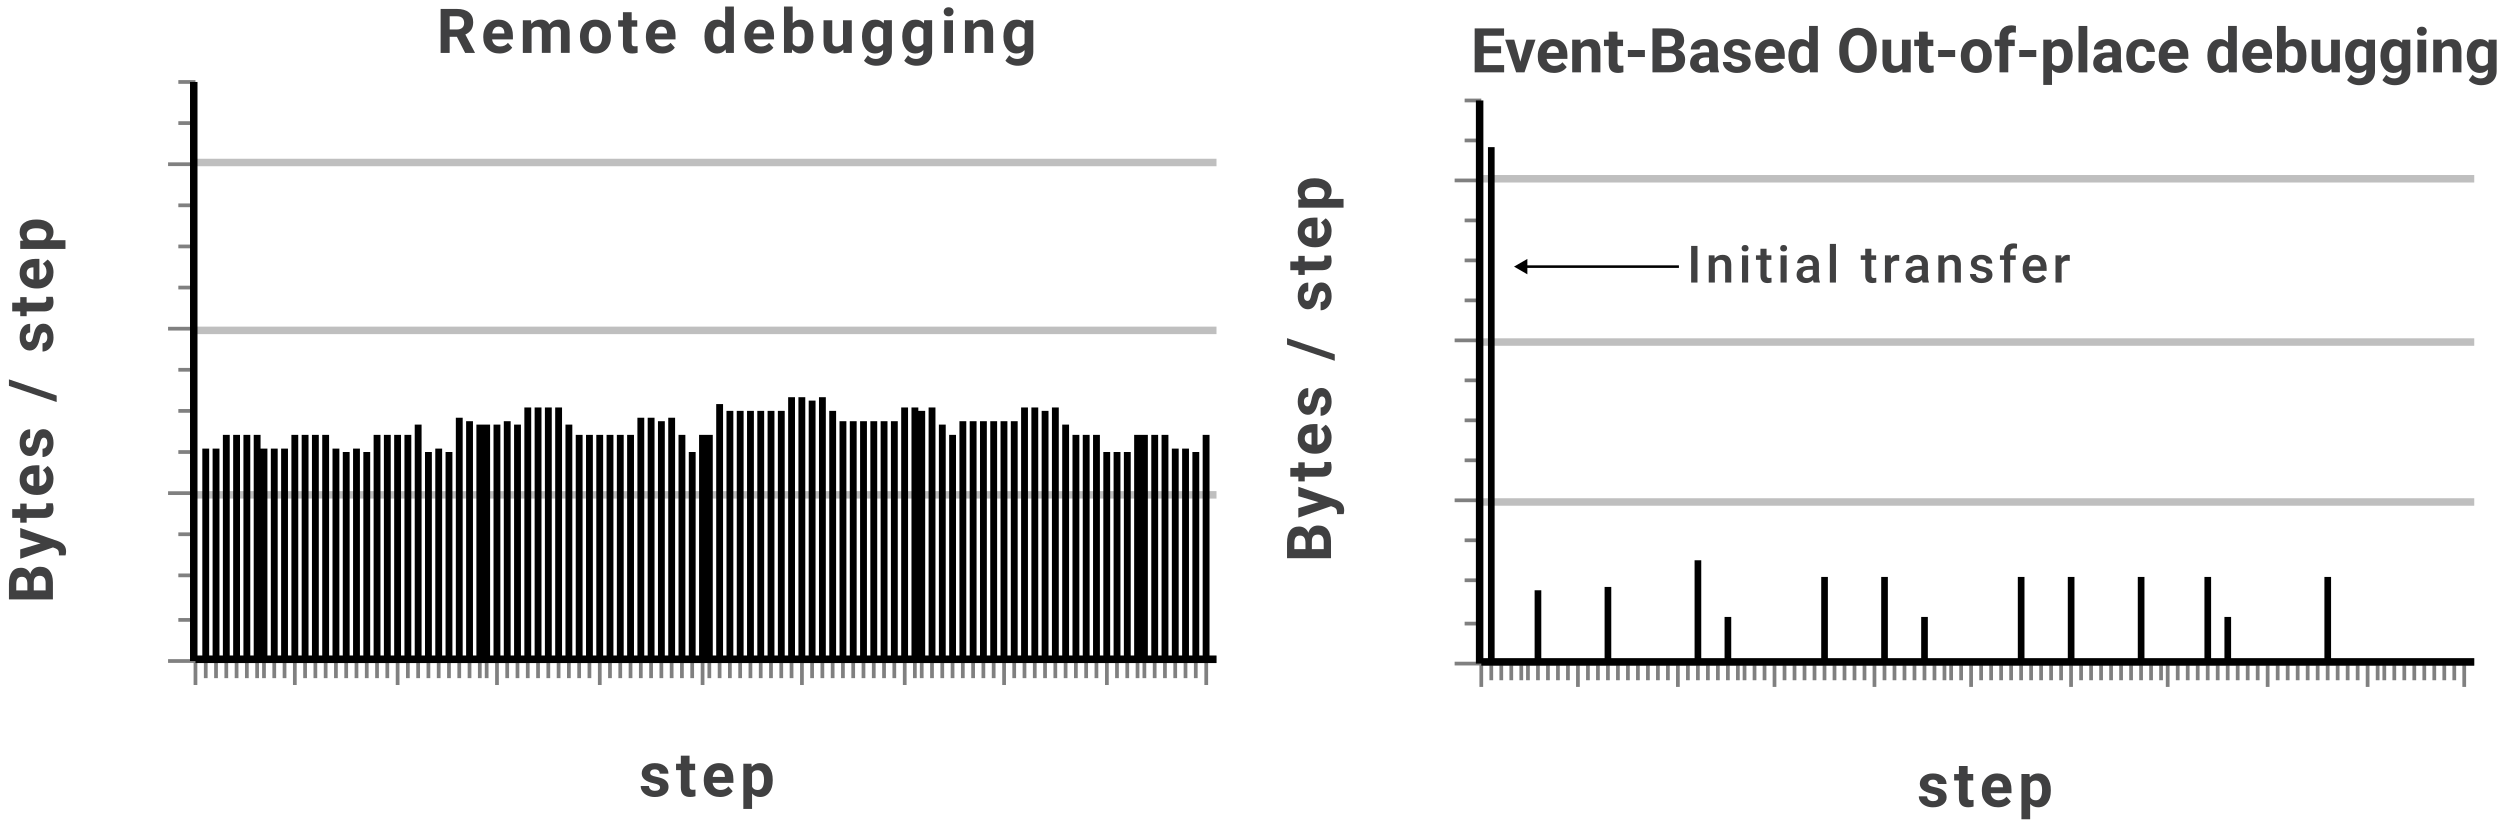<?xml version="1.0" encoding="UTF-8"?><svg id="Layer_2" xmlns="http://www.w3.org/2000/svg" xmlns:xlink="http://www.w3.org/1999/xlink" viewBox="0 0 242.549 79.893"><defs><style>.cls-1{fill:#404041;}.cls-2{clip-path:url(#clippath-2);}.cls-3{stroke:gray;stroke-width:.363px;}.cls-3,.cls-4,.cls-5,.cls-6,.cls-7{fill:none;}.cls-3,.cls-5,.cls-6{stroke-miterlimit:18.245;}.cls-8{clip-path:url(#clippath-1);}.cls-4{stroke-miterlimit:10;stroke-width:.25px;}.cls-4,.cls-6{stroke:#000;}.cls-5{stroke:#bfbfbf;}.cls-5,.cls-6{stroke-width:.727px;}.cls-9{clip-path:url(#clippath-3);}</style><clipPath id="clippath-1"><rect class="cls-7" x="143.714" y="9.747" width="96.336" height="54.634"/></clipPath><clipPath id="clippath-2"><rect class="cls-7" x="143.714" y="9.747" width="96.336" height="54.634"/></clipPath><clipPath id="clippath-3"><rect class="cls-7" x="18.964" y="7.953" width="99.06" height="56.178"/></clipPath></defs><g id="Layer_22"><g><g id="g52835"><path id="path50852" class="cls-5" d="M143.714,64.219h96.336m-96.336-15.517h96.336m-96.336-15.517h96.336m-96.336-15.841h96.336"/><path id="path50858" class="cls-3" d="M144.684,65.997v-1.616m.97,1.616v-1.616m.97,1.616v-1.616m.97,1.616v-1.616m.647,1.616v-1.616m.97,1.616v-1.616m.97,1.616v-1.616m.97,1.616v-1.616m.97,1.616v-1.616m1.94,1.616v-1.616m.97,1.616v-1.616m.97,1.616v-1.616m.97,1.616v-1.616m.97,1.616v-1.616m.97,1.616v-1.616m.97,1.616v-1.616m.97,1.616v-1.616m.97,1.616v-1.616m1.94,1.616v-1.616m.97,1.616v-1.616m.97,1.616v-1.616m.97,1.616v-1.616m.97,1.616v-1.616m.97,1.616v-1.616m.647,1.616v-1.616m.97,1.616v-1.616m.97,1.616v-1.616m1.94,1.616v-1.616m.97,1.616v-1.616m.97,1.616v-1.616m.97,1.616v-1.616m.97,1.616v-1.616m.97,1.616v-1.616m.97,1.616v-1.616m.97,1.616v-1.616m.97,1.616v-1.616m1.94,1.616v-1.616m.97,1.616v-1.616m.97,1.616v-1.616m.97,1.616v-1.616m.97,1.616v-1.616m.97,1.616v-1.616m.97,1.616v-1.616m.647,1.616v-1.616m.97,1.616v-1.616m1.94,1.616v-1.616m.97,1.616v-1.616m.97,1.616v-1.616m.97,1.616v-1.616m.97,1.616v-1.616m.97,1.616v-1.616m.97,1.616v-1.616m.97,1.616v-1.616m.97,1.616v-1.616m1.94,1.616v-1.616m.97,1.616v-1.616m.97,1.616v-1.616m.97,1.616v-1.616m.97,1.616v-1.616m.97,1.616v-1.616m.97,1.616v-1.616m.97,1.616v-1.616m.97,1.616v-1.616m1.616,1.616v-1.616m.97,1.616v-1.616m.97,1.616v-1.616m.97,1.616v-1.616m.97,1.616v-1.616m.97,1.616v-1.616m.97,1.616v-1.616m.97,1.616v-1.616m.97,1.616v-1.616m1.94,1.616v-1.616m.97,1.616v-1.616m.97,1.616v-1.616m.97,1.616v-1.616m.97,1.616v-1.616m.97,1.616v-1.616m.97,1.616v-1.616m.97,1.616v-1.616m.97,1.616v-1.616m1.94,1.616v-1.616m.647,1.616v-1.616m.97,1.616v-1.616m.97,1.616v-1.616m.97,1.616v-1.616m.97,1.616v-1.616m.97,1.616v-1.616m.97,1.616v-1.616m.97,1.616v-1.616"/><path id="path50862" class="cls-3" d="M143.714,66.644v-2.263m9.375,2.263v-2.263m9.698,2.263v-2.263m9.375,2.263v-2.263m9.698,2.263v-2.263m9.375,2.263v-2.263m9.698,2.263v-2.263m9.375,2.263v-2.263m9.698,2.263v-2.263m9.698,2.263v-2.263m9.375,2.263v-2.263"/><path id="path50868" class="cls-3" d="M142.098,60.501h1.616m-1.616-4.203h1.616m-1.616-3.879h1.616m-1.616-7.759h1.616m-1.616-3.879h1.616m-1.616-3.879h1.616m-1.616-7.759h1.616m-1.616-3.879h1.616m-1.616-3.879h1.616m-1.616-7.759h1.616m-1.616-3.879h1.616"/><path id="path50872" class="cls-3" d="M141.128,64.381h2.586m-2.586-15.841h2.586m-2.586-15.517h2.586m-2.586-15.517h2.586"/><path id="path50874" class="cls-6" d="M143.714,64.219h96.336"/><path id="path50876" class="cls-6" d="M143.553,64.381V9.747"/><g class="cls-8"><g class="cls-2"><path id="path51126" d="M144.361,64.381h.647V14.273h-.647v50.108Zm.812,0h0Zm.955,0h0Zm.955,0h0Zm.955,0h0Zm.85,0h.647v-7.112h-.647v7.112Zm1.06,0h0Zm.955,0h0Zm.955,0h0Zm.955,0h0Zm.955,0h0Zm.955,0h0Zm.954-.323h.647v-7.112h-.647v7.112Zm.956,.323h0Zm.955,0h0Zm.955,0h0Zm.955,0h0Zm.955,0h0Zm.955,0h0Zm.955,0h0Zm.955,0h0Zm1.089,0h.647v-10.022h-.647v10.022Zm.821,0h0Zm.955,0h0Zm1.133-.323h.647v-4.203h-.647v4.203Zm.776,.323h0Zm.955,0h0Zm.955,0h0Zm.955,0h0Zm.955,0h0Zm.955,0h0Zm.955,0h0Zm.955,0h0Zm.955,0h0Zm.96,0h.647v-8.405h-.647v8.405Zm.95,0h0Zm.955,0h0Zm.955,0h0Zm.955,0h0Zm.955,0h0Zm1.049,0h.647v-8.405h-.647v8.405Zm.86,0h0Zm.955,0h0Zm.955,0h0Zm1.109-.323h.647v-4.203h-.647v4.203Zm.801,.323h0Zm.955,0h0Zm.955,0h0Zm.955,0h0Zm.955,0h0Zm.955,0h0Zm.955,0h0Zm.955,0h0Zm.955,0h0Zm.935-.323h.647v-8.082h-.647v8.082Zm.974,.323h0Zm.955,0h0Zm.955,0h0Zm.955,0h0Zm1.01-.323h.647v-8.082h-.647v8.082Zm.9,.323h0Zm.955,0h0Zm.955,0h0Zm.955,0h0Zm.955,0h0Zm.955,0h0Zm1.115,0h.647v-8.405h-.647v8.405Zm.795,0h0Zm.955,0h0Zm.955,0h0Zm.955,0h0Zm.955,0h0Zm.955,0h0Zm.896-.323h.647v-8.082h-.647v8.082Zm1.014,.323h0Zm.926,0h.647v-4.526h-.647v4.526Zm.984,0h0Zm.955,0h0Zm.955,0h0Zm.955,0h0Zm.955,0h0Zm.955,0h0Zm.955,0h0Zm.955,0h0Zm.955,0h0Zm1.075,0h.647v-8.405h-.647v8.405Zm.834,0h0Zm.955,0h0Zm.955,0h0Zm.955,0h0Zm.955,0h0Zm.955,0h0Zm.955,0h0Zm.955,0h0Zm.955,0h0Zm.955,0h0Zm.955,0h0Zm.955,0h0Zm.955,0h0Zm.955,0h0Z"/></g></g></g><g><path class="cls-1" d="M188.038,77.391c0-.103-.052-.185-.153-.245-.103-.059-.268-.112-.494-.159-.754-.158-1.131-.478-1.131-.961,0-.281,.116-.516,.35-.704s.539-.283,.916-.283c.402,0,.724,.095,.965,.284s.362,.435,.362,.738h-.847c0-.121-.039-.222-.117-.3-.078-.08-.2-.119-.366-.119-.143,0-.253,.032-.331,.097s-.117,.146-.117,.246c0,.094,.044,.17,.133,.228s.239,.107,.45,.148c.211,.043,.389,.09,.533,.143,.447,.164,.671,.448,.671,.853,0,.289-.124,.522-.372,.702-.248,.178-.568,.268-.961,.268-.266,0-.502-.048-.708-.143-.206-.094-.367-.224-.484-.389s-.176-.344-.176-.535h.803c.008,.15,.064,.266,.167,.346s.242,.12,.416,.12c.162,0,.284-.03,.368-.093,.082-.06,.124-.142,.124-.241Z"/><path class="cls-1" d="M190.9,74.317v.779h.542v.621h-.542v1.582c0,.117,.022,.201,.067,.252s.131,.076,.258,.076c.094,0,.177-.007,.249-.021v.642c-.166,.051-.337,.076-.513,.076-.594,0-.896-.3-.908-.899v-1.708h-.463v-.621h.463v-.779h.847Z"/><path class="cls-1" d="M193.852,78.325c-.465,0-.844-.143-1.136-.428s-.438-.665-.438-1.14v-.082c0-.318,.061-.603,.185-.855,.123-.25,.298-.443,.522-.58,.227-.135,.483-.203,.772-.203,.434,0,.774,.137,1.024,.41,.248,.273,.373,.661,.373,1.163v.346h-2.019c.027,.207,.11,.373,.247,.498,.139,.125,.312,.188,.523,.188,.326,0,.581-.118,.765-.354l.416,.466c-.127,.18-.299,.32-.516,.421-.217,.1-.457,.15-.721,.15Zm-.097-2.604c-.168,0-.305,.057-.408,.171-.105,.113-.172,.276-.201,.488h1.178v-.067c-.004-.189-.055-.334-.152-.438-.098-.102-.236-.154-.416-.154Z"/><path class="cls-1" d="M198.971,76.711c0,.488-.111,.88-.333,1.173-.222,.295-.52,.441-.897,.441-.32,0-.579-.111-.776-.334v1.494h-.847v-4.389h.785l.029,.31c.205-.246,.473-.369,.803-.369,.391,0,.694,.144,.911,.434s.325,.688,.325,1.195v.044Zm-.847-.061c0-.295-.053-.522-.156-.683-.105-.16-.257-.24-.456-.24-.266,0-.448,.102-.548,.305v1.298c.103,.209,.288,.314,.554,.314,.404,0,.606-.331,.606-.993Z"/></g><g><path class="cls-1" d="M145.638,5.171h-1.688v1.143h1.98v.706h-2.859V2.754h2.853v.712h-1.975v1.017h1.688v.689Z"/><path class="cls-1" d="M147.501,5.985l.589-2.136h.885l-1.069,3.17h-.809l-1.069-3.17h.885l.589,2.136Z"/><path class="cls-1" d="M150.768,7.078c-.465,0-.844-.143-1.136-.428s-.438-.665-.438-1.14v-.082c0-.318,.061-.603,.185-.855,.123-.25,.298-.443,.522-.58,.227-.135,.483-.203,.772-.203,.434,0,.774,.137,1.024,.41,.248,.273,.373,.661,.373,1.163v.346h-2.019c.027,.207,.11,.373,.247,.498,.139,.125,.312,.188,.523,.188,.326,0,.581-.118,.765-.354l.416,.466c-.127,.18-.299,.32-.516,.421-.217,.1-.457,.15-.721,.15Zm-.097-2.604c-.168,0-.305,.057-.408,.171-.105,.113-.172,.276-.201,.488h1.178v-.067c-.004-.189-.055-.334-.152-.438-.098-.102-.236-.154-.416-.154Z"/><path class="cls-1" d="M153.331,3.85l.026,.366c.227-.283,.53-.425,.911-.425,.336,0,.586,.099,.75,.296s.248,.492,.252,.885v2.048h-.847v-2.027c0-.18-.039-.31-.117-.391s-.208-.122-.39-.122c-.238,0-.417,.102-.536,.305v2.235h-.847V3.85h.797Z"/><path class="cls-1" d="M156.926,3.07v.779h.542v.621h-.542v1.582c0,.117,.022,.201,.067,.252s.131,.076,.258,.076c.094,0,.177-.007,.249-.021v.642c-.166,.051-.337,.076-.513,.076-.594,0-.896-.3-.908-.899v-1.708h-.463v-.621h.463v-.779h.847Z"/><path class="cls-1" d="M159.586,5.534h-1.649v-.683h1.649v.683Z"/><path class="cls-1" d="M160.321,7.019V2.754h1.494c.518,0,.91,.1,1.178,.297,.268,.199,.401,.489,.401,.872,0,.209-.054,.394-.161,.552-.107,.16-.257,.276-.448,.351,.219,.055,.392,.165,.517,.331,.127,.166,.19,.369,.19,.609,0,.41-.131,.721-.393,.932s-.635,.318-1.119,.322h-1.658Zm.879-2.478h.65c.443-.008,.665-.185,.665-.53,0-.193-.057-.333-.169-.417-.112-.086-.289-.128-.531-.128h-.615v1.075Zm0,.621v1.151h.753c.207,0,.368-.049,.485-.147,.115-.099,.174-.235,.174-.409,0-.391-.202-.589-.606-.595h-.806Z"/><path class="cls-1" d="M165.932,7.019c-.039-.076-.067-.171-.085-.284-.205,.229-.472,.343-.8,.343-.31,0-.568-.09-.771-.27-.205-.18-.307-.406-.307-.68,0-.336,.125-.594,.373-.773,.25-.18,.609-.271,1.08-.273h.39v-.182c0-.146-.038-.264-.112-.352-.076-.088-.194-.132-.356-.132-.143,0-.255,.034-.335,.102-.082,.068-.122,.162-.122,.281h-.847c0-.184,.057-.353,.17-.51s.273-.278,.48-.368c.207-.088,.44-.133,.697-.133,.391,0,.7,.098,.93,.295,.23,.195,.345,.472,.345,.827v1.374c.002,.301,.044,.528,.126,.683v.05h-.856Zm-.7-.589c.125,0,.24-.028,.346-.083,.105-.057,.184-.131,.234-.225v-.545h-.316c-.424,0-.649,.146-.677,.44l-.003,.05c0,.105,.037,.192,.111,.261s.176,.102,.305,.102Z"/><path class="cls-1" d="M169.028,6.144c0-.103-.052-.185-.153-.245-.103-.059-.268-.112-.494-.159-.754-.158-1.131-.478-1.131-.961,0-.281,.116-.516,.35-.704s.539-.283,.916-.283c.402,0,.724,.095,.965,.284s.362,.435,.362,.738h-.847c0-.121-.039-.222-.117-.3-.078-.08-.2-.119-.366-.119-.143,0-.253,.032-.331,.097s-.117,.146-.117,.246c0,.094,.044,.17,.133,.228s.239,.107,.45,.148c.211,.043,.389,.09,.533,.143,.447,.164,.671,.448,.671,.853,0,.289-.124,.522-.372,.702-.248,.178-.568,.268-.961,.268-.266,0-.502-.048-.708-.143-.206-.094-.367-.224-.484-.389s-.176-.344-.176-.535h.803c.008,.15,.064,.266,.167,.346s.242,.12,.416,.12c.162,0,.284-.03,.368-.093,.082-.06,.124-.142,.124-.241Z"/><path class="cls-1" d="M171.856,7.078c-.465,0-.844-.143-1.136-.428s-.438-.665-.438-1.14v-.082c0-.318,.061-.603,.185-.855,.123-.25,.298-.443,.522-.58,.227-.135,.483-.203,.772-.203,.434,0,.774,.137,1.024,.41,.248,.273,.373,.661,.373,1.163v.346h-2.019c.027,.207,.11,.373,.247,.498,.139,.125,.312,.188,.523,.188,.326,0,.581-.118,.765-.354l.416,.466c-.127,.18-.299,.32-.516,.421-.217,.1-.457,.15-.721,.15Zm-.097-2.604c-.168,0-.305,.057-.408,.171-.105,.113-.172,.276-.201,.488h1.178v-.067c-.004-.189-.055-.334-.152-.438-.098-.102-.236-.154-.416-.154Z"/><path class="cls-1" d="M173.508,5.411c0-.494,.11-.888,.332-1.181s.525-.44,.91-.44c.309,0,.564,.115,.765,.346v-1.617h.85V7.019h-.765l-.041-.337c-.211,.264-.482,.396-.815,.396-.373,0-.672-.146-.898-.441-.225-.293-.338-.702-.338-1.226Zm.847,.064c0,.297,.052,.524,.155,.684,.103,.158,.254,.237,.451,.237,.262,0,.446-.11,.554-.332v-1.252c-.105-.222-.288-.332-.548-.332-.408,0-.612,.332-.612,.995Z"/><path class="cls-1" d="M182.074,4.983c0,.42-.074,.788-.223,1.105s-.361,.56-.637,.732c-.277,.172-.594,.258-.951,.258-.353,0-.669-.085-.946-.255s-.492-.412-.644-.728-.23-.679-.231-1.089v-.211c0-.42,.075-.79,.227-1.108,.151-.32,.365-.565,.643-.736,.275-.17,.592-.256,.947-.256s.671,.086,.947,.256c.276,.172,.49,.416,.643,.736,.15,.318,.227,.688,.227,1.105v.19Zm-.891-.193c0-.447-.08-.787-.24-1.02s-.389-.349-.685-.349c-.295,0-.522,.115-.683,.344-.16,.231-.241,.566-.243,1.01v.208c0,.435,.08,.773,.24,1.014s.391,.36,.691,.36c.295,0,.521-.115,.68-.348,.158-.231,.238-.568,.24-1.012v-.208Z"/><path class="cls-1" d="M184.556,6.697c-.209,.254-.498,.381-.867,.381-.34,0-.599-.098-.778-.293-.178-.195-.27-.481-.273-.858V3.85h.847v2.05c0,.331,.15,.496,.451,.496,.287,0,.484-.1,.592-.299V3.85h.85v3.17h-.797l-.023-.322Z"/><path class="cls-1" d="M187.028,3.07v.779h.542v.621h-.542v1.582c0,.117,.022,.201,.067,.252s.131,.076,.258,.076c.094,0,.177-.007,.249-.021v.642c-.166,.051-.337,.076-.513,.076-.594,0-.896-.3-.908-.899v-1.708h-.463v-.621h.463v-.779h.847Z"/><path class="cls-1" d="M189.689,5.534h-1.649v-.683h1.649v.683Z"/><path class="cls-1" d="M190.236,5.405c0-.315,.06-.595,.182-.841s.295-.436,.523-.571c.227-.135,.491-.202,.792-.202,.428,0,.776,.131,1.048,.393,.27,.262,.421,.617,.452,1.066l.006,.217c0,.486-.136,.877-.407,1.17-.272,.295-.636,.441-1.093,.441s-.821-.146-1.095-.44c-.272-.293-.408-.691-.408-1.195v-.038Zm.847,.06c0,.301,.057,.531,.17,.69s.275,.239,.486,.239c.205,0,.365-.079,.48-.236s.173-.409,.173-.756c0-.295-.058-.523-.173-.686-.115-.162-.277-.243-.486-.243-.207,0-.367,.081-.48,.242s-.17,.411-.17,.75Z"/><path class="cls-1" d="M193.992,7.019v-2.549h-.472v-.621h.472v-.27c0-.355,.102-.631,.307-.828,.203-.195,.489-.294,.856-.294,.117,0,.261,.019,.431,.059l-.009,.656c-.07-.018-.156-.026-.258-.026-.318,0-.477,.149-.477,.448v.255h.63v.621h-.63v2.549h-.85Z"/><path class="cls-1" d="M197.558,5.534h-1.649v-.683h1.649v.683Z"/><path class="cls-1" d="M201.091,5.464c0,.488-.111,.88-.333,1.173-.222,.295-.52,.441-.897,.441-.32,0-.579-.111-.776-.334v1.494h-.847V3.85h.785l.029,.31c.205-.246,.473-.369,.803-.369,.391,0,.694,.144,.911,.434s.325,.688,.325,1.195v.044Zm-.847-.061c0-.295-.053-.522-.156-.683-.105-.16-.257-.24-.456-.24-.266,0-.448,.102-.548,.305v1.298c.103,.209,.288,.314,.554,.314,.404,0,.606-.331,.606-.993Z"/><path class="cls-1" d="M202.509,7.019h-.85V2.519h.85V7.019Z"/><path class="cls-1" d="M205.043,7.019c-.039-.076-.067-.171-.085-.284-.205,.229-.472,.343-.8,.343-.31,0-.568-.09-.771-.27-.205-.18-.307-.406-.307-.68,0-.336,.125-.594,.373-.773,.25-.18,.609-.271,1.08-.273h.39v-.182c0-.146-.038-.264-.112-.352-.076-.088-.194-.132-.356-.132-.143,0-.255,.034-.335,.102-.082,.068-.122,.162-.122,.281h-.847c0-.184,.057-.353,.17-.51s.273-.278,.48-.368c.207-.088,.44-.133,.697-.133,.391,0,.7,.098,.93,.295,.23,.195,.345,.472,.345,.827v1.374c.002,.301,.044,.528,.126,.683v.05h-.856Zm-.7-.589c.125,0,.24-.028,.346-.083,.105-.057,.184-.131,.234-.225v-.545h-.316c-.424,0-.649,.146-.677,.44l-.003,.05c0,.105,.037,.192,.111,.261s.176,.102,.305,.102Z"/><path class="cls-1" d="M207.741,6.396c.156,0,.283-.043,.381-.129s.148-.2,.152-.343h.794c-.002,.215-.06,.412-.176,.59-.115,.18-.273,.318-.473,.416-.201,.099-.422,.148-.664,.148-.453,0-.81-.144-1.072-.432s-.393-.686-.393-1.194v-.056c0-.488,.13-.878,.39-1.169s.616-.436,1.069-.436c.397,0,.714,.113,.953,.338,.239,.227,.361,.526,.365,.901h-.794c-.004-.165-.055-.299-.152-.402-.098-.102-.227-.154-.387-.154-.197,0-.347,.072-.446,.216-.102,.144-.151,.377-.151,.699v.089c0,.326,.05,.56,.149,.704,.1,.143,.251,.214,.454,.214Z"/><path class="cls-1" d="M211.011,7.078c-.465,0-.844-.143-1.136-.428s-.438-.665-.438-1.14v-.082c0-.318,.061-.603,.185-.855,.123-.25,.298-.443,.522-.58,.227-.135,.483-.203,.772-.203,.434,0,.774,.137,1.024,.41,.248,.273,.373,.661,.373,1.163v.346h-2.019c.027,.207,.11,.373,.247,.498,.139,.125,.312,.188,.523,.188,.326,0,.581-.118,.765-.354l.416,.466c-.127,.18-.299,.32-.516,.421-.217,.1-.457,.15-.721,.15Zm-.097-2.604c-.168,0-.305,.057-.408,.171-.105,.113-.172,.276-.201,.488h1.178v-.067c-.004-.189-.055-.334-.152-.438-.098-.102-.236-.154-.416-.154Z"/><path class="cls-1" d="M214.157,5.411c0-.494,.11-.888,.332-1.181s.525-.44,.91-.44c.309,0,.564,.115,.765,.346v-1.617h.85V7.019h-.765l-.041-.337c-.211,.264-.482,.396-.815,.396-.373,0-.672-.146-.898-.441-.225-.293-.338-.702-.338-1.226Zm.847,.064c0,.297,.052,.524,.155,.684,.103,.158,.254,.237,.451,.237,.262,0,.446-.11,.554-.332v-1.252c-.105-.222-.288-.332-.548-.332-.408,0-.612,.332-.612,.995Z"/><path class="cls-1" d="M219.129,7.078c-.465,0-.844-.143-1.136-.428s-.438-.665-.438-1.14v-.082c0-.318,.061-.603,.185-.855,.123-.25,.298-.443,.522-.58,.227-.135,.483-.203,.772-.203,.434,0,.774,.137,1.024,.41,.248,.273,.373,.661,.373,1.163v.346h-2.019c.027,.207,.11,.373,.247,.498,.139,.125,.312,.188,.523,.188,.326,0,.581-.118,.765-.354l.416,.466c-.127,.18-.299,.32-.516,.421-.217,.1-.457,.15-.721,.15Zm-.097-2.604c-.168,0-.305,.057-.408,.171-.105,.113-.172,.276-.201,.488h1.178v-.067c-.004-.189-.055-.334-.152-.438-.098-.102-.236-.154-.416-.154Z"/><path class="cls-1" d="M223.769,5.464c0,.508-.108,.903-.325,1.188-.217,.283-.519,.426-.908,.426-.344,0-.618-.132-.823-.396l-.038,.337h-.762V2.519h.847v1.614c.195-.229,.452-.343,.77-.343,.387,0,.69,.143,.909,.426,.221,.285,.33,.685,.33,1.2v.047Zm-.847-.061c0-.32-.051-.554-.152-.701s-.253-.222-.454-.222c-.27,0-.455,.11-.557,.331v1.251c.103,.223,.291,.334,.562,.334,.273,0,.453-.135,.539-.404,.041-.129,.061-.325,.061-.589Z"/><path class="cls-1" d="M226.19,6.697c-.209,.254-.498,.381-.867,.381-.34,0-.599-.098-.778-.293-.178-.195-.27-.481-.273-.858V3.85h.847v2.05c0,.331,.15,.496,.451,.496,.287,0,.484-.1,.592-.299V3.85h.85v3.17h-.797l-.023-.322Z"/><path class="cls-1" d="M227.525,5.411c0-.486,.116-.878,.347-1.175,.232-.297,.544-.445,.936-.445,.348,0,.618,.119,.811,.357l.035-.299h.768v3.064c0,.277-.062,.519-.19,.724-.125,.205-.303,.361-.531,.469s-.496,.161-.803,.161c-.232,0-.459-.047-.68-.139-.221-.094-.388-.213-.501-.359l.375-.516c.211,.236,.467,.354,.768,.354,.225,0,.399-.06,.524-.181,.125-.119,.188-.29,.188-.511v-.17c-.195,.221-.452,.331-.77,.331-.381,0-.69-.148-.925-.447-.235-.297-.352-.692-.352-1.185v-.035Zm.847,.064c0,.287,.058,.513,.173,.676s.273,.245,.475,.245c.258,0,.442-.097,.554-.29v-1.336c-.113-.193-.296-.29-.548-.29-.203,0-.363,.083-.479,.249-.116,.167-.174,.415-.174,.746Z"/><path class="cls-1" d="M230.95,5.411c0-.486,.116-.878,.347-1.175,.232-.297,.544-.445,.936-.445,.348,0,.618,.119,.811,.357l.035-.299h.768v3.064c0,.277-.062,.519-.19,.724-.125,.205-.303,.361-.531,.469s-.496,.161-.803,.161c-.232,0-.459-.047-.68-.139-.221-.094-.388-.213-.501-.359l.375-.516c.211,.236,.467,.354,.768,.354,.225,0,.399-.06,.524-.181,.125-.119,.188-.29,.188-.511v-.17c-.195,.221-.452,.331-.77,.331-.381,0-.69-.148-.925-.447-.235-.297-.352-.692-.352-1.185v-.035Zm.847,.064c0,.287,.058,.513,.173,.676s.273,.245,.475,.245c.258,0,.442-.097,.554-.29v-1.336c-.113-.193-.296-.29-.548-.29-.203,0-.363,.083-.479,.249-.116,.167-.174,.415-.174,.746Z"/><path class="cls-1" d="M234.492,3.029c0-.127,.042-.231,.128-.314,.084-.082,.2-.123,.347-.123,.144,0,.26,.041,.346,.123s.129,.186,.129,.314c0,.129-.044,.234-.13,.316-.088,.082-.202,.123-.345,.123s-.258-.041-.345-.123-.13-.188-.13-.316Zm.899,3.99h-.85V3.85h.85v3.17Z"/><path class="cls-1" d="M236.868,3.85l.026,.366c.227-.283,.53-.425,.911-.425,.336,0,.586,.099,.75,.296s.248,.492,.252,.885v2.048h-.847v-2.027c0-.18-.039-.31-.117-.391s-.208-.122-.39-.122c-.238,0-.417,.102-.536,.305v2.235h-.847V3.85h.797Z"/><path class="cls-1" d="M239.326,5.411c0-.486,.116-.878,.347-1.175,.232-.297,.544-.445,.936-.445,.348,0,.618,.119,.811,.357l.035-.299h.768v3.064c0,.277-.062,.519-.19,.724-.125,.205-.303,.361-.531,.469s-.496,.161-.803,.161c-.232,0-.459-.047-.68-.139-.221-.094-.388-.213-.501-.359l.375-.516c.211,.236,.467,.354,.768,.354,.225,0,.399-.06,.524-.181,.125-.119,.188-.29,.188-.511v-.17c-.195,.221-.452,.331-.77,.331-.381,0-.69-.148-.925-.447-.235-.297-.352-.692-.352-1.185v-.035Zm.847,.064c0,.287,.058,.513,.173,.676s.273,.245,.475,.245c.258,0,.442-.097,.554-.29v-1.336c-.113-.193-.296-.29-.548-.29-.203,0-.363,.083-.479,.249-.116,.167-.174,.415-.174,.746Z"/></g><g><path class="cls-1" d="M164.689,27.413h-.615v-3.555h.615v3.555Z"/><path class="cls-1" d="M166.341,24.771l.017,.306c.195-.236,.452-.354,.769-.354,.55,0,.83,.315,.84,.944v1.746h-.594v-1.711c0-.168-.036-.292-.108-.373-.072-.08-.19-.121-.354-.121-.24,0-.418,.108-.535,.325v1.88h-.594v-2.642h.56Z"/><path class="cls-1" d="M168.972,24.085c0-.091,.029-.166,.087-.227s.141-.09,.248-.09,.19,.029,.249,.09,.088,.136,.088,.227c0,.09-.029,.164-.088,.224s-.142,.089-.249,.089-.19-.029-.248-.089-.087-.134-.087-.224Zm.631,3.328h-.594v-2.642h.594v2.642Z"/><path class="cls-1" d="M171.391,24.13v.642h.467v.44h-.467v1.475c0,.101,.021,.174,.06,.219s.111,.067,.213,.067c.068,0,.138-.009,.208-.025v.459c-.135,.038-.266,.057-.391,.057-.456,0-.684-.252-.684-.754v-1.497h-.435v-.44h.435v-.642h.593Z"/><path class="cls-1" d="M172.711,24.085c0-.091,.029-.166,.087-.227s.141-.09,.248-.09,.19,.029,.249,.09,.088,.136,.088,.227c0,.09-.029,.164-.088,.224s-.142,.089-.249,.089-.19-.029-.248-.089-.087-.134-.087-.224Zm.631,3.328h-.594v-2.642h.594v2.642Z"/><path class="cls-1" d="M175.966,27.413c-.026-.051-.049-.133-.068-.246-.19,.196-.42,.295-.693,.295-.266,0-.482-.076-.65-.227-.167-.152-.251-.339-.251-.562,0-.281,.104-.497,.314-.647s.509-.226,.897-.226h.364v-.174c0-.137-.039-.246-.115-.328s-.193-.123-.35-.123c-.135,0-.245,.033-.332,.101-.086,.067-.129,.153-.129,.258h-.594c0-.144,.049-.28,.144-.406s.227-.226,.392-.297,.35-.107,.554-.107c.309,0,.556,.078,.739,.233s.278,.374,.283,.655v1.191c0,.237,.033,.427,.101,.569v.041h-.606Zm-.652-.428c.117,0,.228-.028,.331-.085s.181-.134,.233-.23v-.498h-.32c-.22,0-.385,.038-.496,.115-.11,.076-.166,.185-.166,.324,0,.114,.038,.205,.114,.273,.075,.067,.177,.101,.304,.101Z"/><path class="cls-1" d="M178.124,27.413h-.594v-3.75h.594v3.75Z"/><path class="cls-1" d="M181.557,24.13v.642h.467v.44h-.467v1.475c0,.101,.021,.174,.06,.219s.111,.067,.213,.067c.068,0,.138-.009,.208-.025v.459c-.135,.038-.266,.057-.391,.057-.456,0-.684-.252-.684-.754v-1.497h-.435v-.44h.435v-.642h.593Z"/><path class="cls-1" d="M184.26,25.314c-.078-.013-.159-.019-.242-.019-.272,0-.455,.104-.549,.312v1.807h-.594v-2.642h.566l.015,.296c.144-.231,.342-.345,.596-.345,.085,0,.154,.012,.21,.034l-.002,.557Z"/><path class="cls-1" d="M186.54,27.413c-.026-.051-.049-.133-.068-.246-.19,.196-.42,.295-.693,.295-.266,0-.482-.076-.65-.227-.167-.152-.251-.339-.251-.562,0-.281,.104-.497,.314-.647s.509-.226,.897-.226h.364v-.174c0-.137-.039-.246-.115-.328s-.193-.123-.35-.123c-.135,0-.245,.033-.332,.101-.086,.067-.129,.153-.129,.258h-.594c0-.144,.049-.28,.144-.406s.227-.226,.392-.297,.35-.107,.554-.107c.309,0,.556,.078,.739,.233s.278,.374,.283,.655v1.191c0,.237,.033,.427,.101,.569v.041h-.606Zm-.652-.428c.117,0,.228-.028,.331-.085s.181-.134,.233-.23v-.498h-.32c-.22,0-.385,.038-.496,.115-.11,.076-.166,.185-.166,.324,0,.114,.038,.205,.114,.273,.075,.067,.177,.101,.304,.101Z"/><path class="cls-1" d="M188.617,24.771l.017,.306c.195-.236,.452-.354,.769-.354,.55,0,.83,.315,.84,.944v1.746h-.594v-1.711c0-.168-.036-.292-.108-.373-.072-.08-.19-.121-.354-.121-.24,0-.418,.108-.535,.325v1.88h-.594v-2.642h.56Z"/><path class="cls-1" d="M192.728,26.695c0-.105-.044-.186-.131-.241-.087-.056-.231-.104-.434-.146-.202-.043-.37-.097-.506-.162-.296-.143-.443-.351-.443-.622,0-.228,.096-.418,.287-.571,.192-.153,.436-.23,.732-.23,.316,0,.571,.078,.766,.234s.292,.358,.292,.608h-.593c0-.114-.043-.209-.127-.285-.085-.075-.197-.113-.338-.113-.13,0-.236,.03-.318,.09-.082,.06-.123,.142-.123,.242,0,.091,.038,.162,.115,.213,.076,.05,.231,.101,.463,.152,.233,.051,.416,.112,.549,.183,.133,.071,.231,.156,.295,.255,.065,.1,.097,.221,.097,.361,0,.238-.099,.431-.296,.578-.196,.147-.454,.221-.773,.221-.217,0-.409-.039-.578-.117-.17-.078-.302-.185-.397-.322-.094-.137-.141-.284-.141-.441h.576c.008,.14,.06,.247,.158,.323,.098,.075,.227,.113,.389,.113,.156,0,.274-.029,.355-.089,.082-.06,.123-.138,.123-.233Z"/><path class="cls-1" d="M194.436,27.413v-2.202h-.403v-.44h.403v-.241c0-.293,.081-.519,.244-.68,.163-.159,.391-.238,.684-.238,.104,0,.215,.014,.332,.043l-.015,.465c-.065-.014-.141-.019-.227-.019-.283,0-.426,.145-.426,.436v.234h.537v.44h-.537v2.202h-.593Z"/><path class="cls-1" d="M197.504,27.462c-.375,0-.681-.118-.914-.355-.233-.236-.35-.552-.35-.945v-.074c0-.264,.051-.499,.152-.706,.102-.208,.244-.369,.428-.485,.185-.115,.39-.173,.615-.173,.36,0,.638,.114,.834,.345,.196,.229,.295,.554,.295,.974v.239h-1.727c.018,.218,.091,.391,.219,.518s.288,.19,.482,.19c.272,0,.492-.11,.664-.329l.319,.305c-.105,.158-.247,.28-.424,.367s-.374,.131-.595,.131Zm-.07-2.264c-.163,0-.294,.058-.395,.172-.1,.113-.164,.273-.191,.476h1.131v-.044c-.014-.198-.066-.349-.159-.45s-.222-.153-.386-.153Z"/><path class="cls-1" d="M200.809,25.314c-.078-.013-.159-.019-.242-.019-.272,0-.455,.104-.549,.312v1.807h-.594v-2.642h.566l.015,.296c.144-.231,.342-.345,.596-.345,.085,0,.154,.012,.21,.034l-.002,.557Z"/></g></g><g><g id="g52598"><path id="path50484" class="cls-5" d="M18.964,63.965H118.024M18.964,48.009H118.024M18.964,32.053H118.024M18.964,15.765H118.024"/><path id="path50490" class="cls-3" d="M19.961,65.794v-1.662m.997,1.662v-1.662m.997,1.662v-1.662m.997,1.662v-1.662m.997,1.662v-1.662m.997,1.662v-1.662m.665,1.662v-1.662m.997,1.662v-1.662m.997,1.662v-1.662m1.994,1.662v-1.662m.997,1.662v-1.662m.997,1.662v-1.662m.997,1.662v-1.662m.997,1.662v-1.662m.997,1.662v-1.662m.997,1.662v-1.662m.997,1.662v-1.662m.997,1.662v-1.662m1.994,1.662v-1.662m.997,1.662v-1.662m.997,1.662v-1.662m.997,1.662v-1.662m.997,1.662v-1.662m.997,1.662v-1.662m.997,1.662v-1.662m.997,1.662v-1.662m.665,1.662v-1.662m1.994,1.662v-1.662m.997,1.662v-1.662m.997,1.662v-1.662m.997,1.662v-1.662m.997,1.662v-1.662m.997,1.662v-1.662m.997,1.662v-1.662m.997,1.662v-1.662m.997,1.662v-1.662m1.994,1.662v-1.662m.997,1.662v-1.662m.997,1.662v-1.662m.997,1.662v-1.662m.997,1.662v-1.662m.997,1.662v-1.662m.997,1.662v-1.662m.997,1.662v-1.662m.997,1.662v-1.662m1.662,1.662v-1.662m.997,1.662v-1.662m.997,1.662v-1.662m.997,1.662v-1.662m.997,1.662v-1.662m.997,1.662v-1.662m.997,1.662v-1.662m.997,1.662v-1.662m.997,1.662v-1.662m1.994,1.662v-1.662m.997,1.662v-1.662m.997,1.662v-1.662m.997,1.662v-1.662m.997,1.662v-1.662m.997,1.662v-1.662m.997,1.662v-1.662m.997,1.662v-1.662m.997,1.662v-1.662m1.994,1.662v-1.662m.665,1.662v-1.662m.997,1.662v-1.662m.997,1.662v-1.662m.997,1.662v-1.662m.997,1.662v-1.662m.997,1.662v-1.662m.997,1.662v-1.662m.997,1.662v-1.662m1.994,1.662v-1.662m.997,1.662v-1.662m.997,1.662v-1.662m.997,1.662v-1.662m.997,1.662v-1.662m.997,1.662v-1.662m.997,1.662v-1.662m.997,1.662v-1.662m.997,1.662v-1.662m1.994,1.662v-1.662m.997,1.662v-1.662m.997,1.662v-1.662m.665,1.662v-1.662m.997,1.662v-1.662m.997,1.662v-1.662m.997,1.662v-1.662m.997,1.662v-1.662m.997,1.662v-1.662"/><path id="path50494" class="cls-3" d="M18.964,66.459v-2.327m9.64,2.327v-2.327m9.973,2.327v-2.327m9.64,2.327v-2.327m9.973,2.327v-2.327m9.973,2.327v-2.327m9.64,2.327v-2.327m9.973,2.327v-2.327m9.64,2.327v-2.327m9.973,2.327v-2.327m9.64,2.327v-2.327"/><path id="path50500" class="cls-3" d="M17.302,60.143h1.662m-1.662-4.321h1.662m-1.662-3.989h1.662m-1.662-7.978h1.662m-1.662-3.989h1.662m-1.662-3.989h1.662m-1.662-7.978h1.662m-1.662-3.989h1.662m-1.662-3.989h1.662m-1.662-7.978h1.662m-1.662-3.989h1.662"/><path id="path50504" class="cls-3" d="M16.305,64.132h2.659m-2.659-16.288h2.659m-2.659-15.956h2.659m-2.659-15.956h2.659"/><path id="path50506" class="cls-6" d="M18.964,63.965H118.024"/><path id="path50508" class="cls-6" d="M18.798,64.132V7.953"/><g class="cls-9"><path id="path50758" d="M19.629,63.799h.665v-20.277h-.665v20.277Zm.997,0h.665v-20.277h-.665v20.277Zm.997,.332h.665v-21.939h-.665v21.939Zm.997,0h.665v-21.939h-.665v21.939Zm.997,0h.665v-21.939h-.665v21.939Zm.997,0h.665v-21.939h-.665v21.939Zm.665-.332h.665v-20.277h-.665v20.277Zm.997,0h.665v-20.277h-.665v20.277Zm.997,0h.665v-20.277h-.665v20.277Zm.997,.332h.665v-21.939h-.665v21.939Zm.997,0h.665v-21.939h-.665v21.939Zm.997,0h.665v-21.939h-.665v21.939Zm.997,0h.665v-21.939h-.665v21.939Zm.997-.332h.665v-20.277h-.665v20.277Zm.997,.332h.665v-20.277h-.665v20.277Zm.997-.332h.665v-20.277h-.665v20.277Zm.997,.332h.665v-20.277h-.665v20.277Zm.997,0h.665v-21.939h-.665v21.939Zm.997,0h.665v-21.939h-.665v21.939Zm.997,0h.665v-21.939h-.665v21.939Zm.997,0h.665v-21.939h-.665v21.939Zm.997,0h.665v-22.937h-.665v22.937Zm.997,0h.665v-20.277h-.665v20.277Zm.997-.332h.665v-20.277h-.665v20.277Zm.997,.332h.665v-20.277h-.665v20.277Zm.997,0h.665v-23.602h-.665v23.602Zm.997-.332h.665v-22.937h-.665v22.937Zm.997,.332h.665v-22.937h-.665v22.937Zm.665,0h.665v-22.937h-.665v22.937Zm.997,0h.665v-22.937h-.665v22.937Zm.997-.332h.665v-22.937h-.665v22.937Zm.997,.332h.665v-22.937h-.665v22.937Zm.997,0h.665v-24.599h-.665v24.599Zm.997,0h.665v-24.599h-.665v24.599Zm.997,0h.665v-24.599h-.665v24.599Zm.997,0h.665v-24.599h-.665v24.599Zm.997,0h.665v-22.937h-.665v22.937Zm.997,0h.665v-21.939h-.665v21.939Zm.997,0h.665v-21.939h-.665v21.939Zm.997,0h.665v-21.939h-.665v21.939Zm.997,0h.665v-21.939h-.665v21.939Zm.997,0h.665v-21.939h-.665v21.939Zm.997,0h.665v-21.939h-.665v21.939Zm.997-.332h.665v-23.269h-.665v23.269Zm.997,0h.665v-23.269h-.665v23.269Zm.997,.332h.665v-23.269h-.665v23.269Zm.997,0h.665v-23.602h-.665v23.602Zm.997-.332h.665v-21.607h-.665v21.607Zm.997,.332h.665v-20.277h-.665v20.277Zm.997,0h.665v-21.939h-.665v21.939Zm.665,0h.665v-21.939h-.665v21.939Zm.997,0h.665v-24.931h-.665v24.931Zm.997,0h.665v-24.267h-.665v24.267Zm.997,0h.665v-24.267h-.665v24.267Zm.997,0h.665v-24.267h-.665v24.267Zm.997,0h.665v-24.267h-.665v24.267Zm.997,0h.665v-24.267h-.665v24.267Zm.997,0h.665v-24.267h-.665v24.267Zm.997-.332h.665v-25.264h-.665v25.264Zm.997,.332h.665v-25.596h-.665v25.596Zm.997,0h.665v-25.264h-.665v25.264Zm.997-.332h.665v-25.264h-.665v25.264Zm.997,0h.665v-23.934h-.665v23.934Zm.997,0h.665v-22.937h-.665v22.937Zm.997,0h.665v-22.937h-.665v22.937Zm.997,0h.665v-22.937h-.665v22.937Zm.997,0h.665v-22.937h-.665v22.937Zm.997,.332h.665v-23.269h-.665v23.269Zm.997-.332h.665v-22.937h-.665v22.937Zm.997,0h.665v-24.267h-.665v24.267Zm.997,0h.665v-24.267h-.665v24.267Zm.665,.332h.665v-24.267h-.665v24.267Zm.997-.332h.665v-24.267h-.665v24.267Zm.997,.332h.665v-22.937h-.665v22.937Zm.997,0h.665v-21.939h-.665v21.939Zm.997-.332h.665v-22.937h-.665v22.937Zm.997,0h.665v-22.937h-.665v22.937Zm.997,0h.665v-22.937h-.665v22.937Zm.997,0h.665v-22.937h-.665v22.937Zm.997,.332h.665v-23.269h-.665v23.269Zm.997-.332h.665v-22.937h-.665v22.937Zm.997,0h.665v-24.267h-.665v24.267Zm.997,0h.665v-24.267h-.665v24.267Zm.997,.332h.665v-24.267h-.665v24.267Zm.997-.332h.665v-24.267h-.665v24.267Zm.997,.332h.665v-22.937h-.665v22.937Zm.997,0h.665v-21.939h-.665v21.939Zm.997,0h.665v-21.939h-.665v21.939Zm.997,0h.665v-21.939h-.665v21.939Zm.997,0h.665v-20.277h-.665v20.277Zm.997,0h.665v-20.277h-.665v20.277Zm.997,0h.665v-20.277h-.665v20.277Zm.997,0h.665v-21.939h-.665v21.939Zm.665,0h.665v-21.939h-.665v21.939Zm.997,0h.665v-21.939h-.665v21.939Zm.997,0h.665v-21.939h-.665v21.939Zm.997-.332h.665v-20.277h-.665v20.277Zm.997,0h.665v-20.277h-.665v20.277Zm.997,.332h.665v-20.277h-.665v20.277Zm.997,0h.665v-21.939h-.665v21.939Z"/></g></g><g><path class="cls-1" d="M44.327,3.571h-.7v1.562h-.879V.867h1.585c.504,0,.893,.112,1.166,.337s.41,.542,.41,.952c0,.291-.064,.534-.189,.729-.127,.194-.317,.349-.573,.464l.923,1.743v.041h-.943l-.8-1.562Zm-.7-.712h.709c.221,0,.392-.056,.513-.168s.182-.268,.182-.465c0-.201-.058-.359-.171-.475-.115-.115-.29-.173-.526-.173h-.706v1.28Z"/><path class="cls-1" d="M48.461,5.191c-.465,0-.844-.143-1.136-.428s-.438-.665-.438-1.14v-.082c0-.318,.061-.603,.185-.855,.123-.25,.298-.443,.522-.58,.227-.135,.483-.203,.772-.203,.434,0,.774,.137,1.024,.41,.248,.273,.373,.661,.373,1.163v.346h-2.019c.027,.207,.11,.373,.247,.498,.139,.125,.312,.188,.523,.188,.326,0,.581-.118,.765-.354l.416,.466c-.127,.18-.299,.32-.516,.421-.217,.1-.457,.15-.721,.15Zm-.097-2.604c-.168,0-.305,.057-.408,.171-.105,.113-.172,.276-.201,.488h1.178v-.067c-.004-.189-.055-.334-.152-.438-.098-.102-.236-.154-.416-.154Z"/><path class="cls-1" d="M51.519,1.963l.026,.354c.225-.275,.528-.413,.911-.413,.408,0,.689,.161,.841,.483,.223-.322,.54-.483,.952-.483,.344,0,.6,.101,.768,.301s.252,.501,.252,.903v2.024h-.85V3.111c0-.18-.035-.31-.105-.395-.07-.082-.194-.124-.372-.124-.254,0-.43,.121-.527,.363l.003,2.177h-.847V3.114c0-.184-.036-.316-.108-.398s-.195-.123-.369-.123c-.24,0-.414,.1-.521,.299v2.241h-.847V1.963h.794Z"/><path class="cls-1" d="M56.268,3.519c0-.315,.06-.595,.182-.841s.295-.436,.523-.571c.227-.135,.491-.202,.792-.202,.428,0,.776,.131,1.048,.393,.27,.262,.421,.617,.452,1.066l.006,.217c0,.486-.136,.877-.407,1.17-.272,.295-.636,.441-1.093,.441s-.821-.146-1.095-.44c-.272-.293-.408-.691-.408-1.195v-.038Zm.847,.06c0,.301,.057,.531,.17,.69s.275,.239,.486,.239c.205,0,.365-.079,.48-.236s.173-.409,.173-.756c0-.295-.058-.523-.173-.686-.115-.162-.277-.243-.486-.243-.207,0-.367,.081-.48,.242s-.17,.411-.17,.75Z"/><path class="cls-1" d="M61.285,1.184v.779h.542v.621h-.542v1.582c0,.117,.022,.201,.067,.252s.131,.076,.258,.076c.094,0,.177-.007,.249-.021v.642c-.166,.051-.337,.076-.513,.076-.594,0-.896-.3-.908-.899v-1.708h-.463v-.621h.463v-.779h.847Z"/><path class="cls-1" d="M64.238,5.191c-.465,0-.844-.143-1.136-.428s-.438-.665-.438-1.14v-.082c0-.318,.061-.603,.185-.855,.123-.25,.298-.443,.522-.58,.227-.135,.483-.203,.772-.203,.434,0,.774,.137,1.024,.41,.248,.273,.373,.661,.373,1.163v.346h-2.019c.027,.207,.11,.373,.247,.498,.139,.125,.312,.188,.523,.188,.326,0,.581-.118,.765-.354l.416,.466c-.127,.18-.299,.32-.516,.421-.217,.1-.457,.15-.721,.15Zm-.097-2.604c-.168,0-.305,.057-.408,.171-.105,.113-.172,.276-.201,.488h1.178v-.067c-.004-.189-.055-.334-.152-.438-.098-.102-.236-.154-.416-.154Z"/><path class="cls-1" d="M68.345,3.524c0-.494,.11-.888,.332-1.181s.525-.44,.91-.44c.309,0,.564,.115,.765,.346V.633h.85V5.133h-.765l-.041-.337c-.211,.264-.482,.396-.815,.396-.373,0-.672-.146-.898-.441-.225-.293-.338-.702-.338-1.226Zm.847,.064c0,.297,.052,.524,.155,.684,.103,.158,.254,.237,.451,.237,.262,0,.446-.11,.554-.332v-1.252c-.105-.222-.288-.332-.548-.332-.408,0-.612,.332-.612,.995Z"/><path class="cls-1" d="M73.796,5.191c-.465,0-.844-.143-1.136-.428s-.438-.665-.438-1.14v-.082c0-.318,.061-.603,.185-.855,.123-.25,.298-.443,.522-.58,.227-.135,.483-.203,.772-.203,.434,0,.774,.137,1.024,.41,.248,.273,.373,.661,.373,1.163v.346h-2.019c.027,.207,.11,.373,.247,.498,.139,.125,.312,.188,.523,.188,.326,0,.581-.118,.765-.354l.416,.466c-.127,.18-.299,.32-.516,.421-.217,.1-.457,.15-.721,.15Zm-.097-2.604c-.168,0-.305,.057-.408,.171-.105,.113-.172,.276-.201,.488h1.178v-.067c-.004-.189-.055-.334-.152-.438-.098-.102-.236-.154-.416-.154Z"/><path class="cls-1" d="M78.917,3.577c0,.508-.108,.903-.325,1.188-.217,.283-.519,.426-.908,.426-.344,0-.618-.132-.823-.396l-.038,.337h-.762V.633h.847v1.614c.195-.229,.452-.343,.77-.343,.387,0,.69,.143,.909,.426,.221,.285,.33,.685,.33,1.2v.047Zm-.847-.061c0-.32-.051-.554-.152-.701s-.253-.222-.454-.222c-.27,0-.455,.11-.557,.331v1.251c.103,.223,.291,.334,.562,.334,.273,0,.453-.135,.539-.404,.041-.129,.061-.325,.061-.589Z"/><path class="cls-1" d="M81.816,4.811c-.209,.254-.498,.381-.867,.381-.34,0-.599-.098-.778-.293-.178-.195-.27-.481-.273-.858V1.963h.847v2.05c0,.331,.15,.496,.451,.496,.287,0,.484-.1,.592-.299V1.963h.85v3.17h-.797l-.023-.322Z"/><path class="cls-1" d="M83.633,3.524c0-.486,.116-.878,.347-1.175,.232-.297,.544-.445,.936-.445,.348,0,.618,.119,.811,.357l.035-.299h.768v3.064c0,.277-.062,.519-.19,.724-.125,.205-.303,.361-.531,.469s-.496,.161-.803,.161c-.232,0-.459-.047-.68-.139-.221-.094-.388-.213-.501-.359l.375-.516c.211,.236,.467,.354,.768,.354,.225,0,.399-.06,.524-.181,.125-.119,.188-.29,.188-.511v-.17c-.195,.221-.452,.331-.77,.331-.381,0-.69-.148-.925-.447-.235-.297-.352-.692-.352-1.185v-.035Zm.847,.064c0,.287,.058,.513,.173,.676s.273,.245,.475,.245c.258,0,.442-.097,.554-.29v-1.336c-.113-.193-.296-.29-.548-.29-.203,0-.363,.083-.479,.249-.116,.167-.174,.415-.174,.746Z"/><path class="cls-1" d="M87.537,3.524c0-.486,.116-.878,.347-1.175,.232-.297,.544-.445,.936-.445,.348,0,.618,.119,.811,.357l.035-.299h.768v3.064c0,.277-.062,.519-.19,.724-.125,.205-.303,.361-.531,.469s-.496,.161-.803,.161c-.232,0-.459-.047-.68-.139-.221-.094-.388-.213-.501-.359l.375-.516c.211,.236,.467,.354,.768,.354,.225,0,.399-.06,.524-.181,.125-.119,.188-.29,.188-.511v-.17c-.195,.221-.452,.331-.77,.331-.381,0-.69-.148-.925-.447-.235-.297-.352-.692-.352-1.185v-.035Zm.847,.064c0,.287,.058,.513,.173,.676s.273,.245,.475,.245c.258,0,.442-.097,.554-.29v-1.336c-.113-.193-.296-.29-.548-.29-.203,0-.363,.083-.479,.249-.116,.167-.174,.415-.174,.746Z"/><path class="cls-1" d="M91.56,1.143c0-.127,.042-.231,.128-.314,.084-.082,.2-.123,.347-.123,.144,0,.26,.041,.346,.123s.129,.186,.129,.314c0,.129-.044,.234-.13,.316-.088,.082-.202,.123-.345,.123s-.258-.041-.345-.123-.13-.188-.13-.316Zm.899,3.99h-.85V1.963h.85v3.17Z"/><path class="cls-1" d="M94.415,1.963l.026,.366c.227-.283,.53-.425,.911-.425,.336,0,.586,.099,.75,.296s.248,.492,.252,.885v2.048h-.847V3.106c0-.18-.039-.31-.117-.391s-.208-.122-.39-.122c-.238,0-.417,.102-.536,.305v2.235h-.847V1.963h.797Z"/><path class="cls-1" d="M97.353,3.524c0-.486,.116-.878,.347-1.175,.232-.297,.544-.445,.936-.445,.348,0,.618,.119,.811,.357l.035-.299h.768v3.064c0,.277-.062,.519-.19,.724-.125,.205-.303,.361-.531,.469s-.496,.161-.803,.161c-.232,0-.459-.047-.68-.139-.221-.094-.388-.213-.501-.359l.375-.516c.211,.236,.467,.354,.768,.354,.225,0,.399-.06,.524-.181,.125-.119,.188-.29,.188-.511v-.17c-.195,.221-.452,.331-.77,.331-.381,0-.69-.148-.925-.447-.235-.297-.352-.692-.352-1.185v-.035Zm.847,.064c0,.287,.058,.513,.173,.676s.273,.245,.475,.245c.258,0,.442-.097,.554-.29v-1.336c-.113-.193-.296-.29-.548-.29-.203,0-.363,.083-.479,.249-.116,.167-.174,.415-.174,.746Z"/></g><g><path class="cls-1" d="M5.133,58.156H.867v-1.494c0-.518,.099-.91,.297-1.178s.488-.401,.871-.401c.209,0,.394,.054,.553,.161s.275,.257,.35,.448c.055-.219,.166-.392,.332-.517,.166-.127,.369-.19,.609-.19,.41,0,.721,.131,.932,.393s.318,.635,.322,1.119v1.658Zm-2.478-.879v-.65c-.008-.443-.185-.665-.531-.665-.193,0-.332,.057-.417,.169s-.128,.289-.128,.531v.615h1.076Zm.621,0h1.15v-.753c0-.207-.049-.368-.147-.485-.099-.115-.235-.174-.409-.174-.391,0-.588,.202-.594,.606v.806Z"/><path class="cls-1" d="M3.934,52.719l-1.971-.586v-.908l3.662,1.274,.166,.07c.414,.19,.621,.502,.621,.938,0,.123-.018,.248-.055,.375h-.643l.004-.129c0-.16-.025-.279-.074-.359-.049-.078-.129-.141-.242-.185l-.262-.1-3.178,1.11v-.911l1.971-.589Z"/><path class="cls-1" d="M1.184,49.398h.779v-.542h.621v.542h1.582c.117,0,.201-.022,.252-.067s.076-.131,.076-.258c0-.094-.008-.177-.021-.249h.643c.051,.166,.076,.337,.076,.513,0,.594-.301,.896-.9,.908h-1.707v.463h-.621v-.463h-.779v-.847Z"/><path class="cls-1" d="M5.191,46.444c0,.465-.143,.844-.428,1.136s-.666,.438-1.141,.438h-.082c-.318,0-.603-.061-.854-.185s-.444-.298-.58-.522c-.136-.227-.203-.483-.203-.772,0-.434,.137-.774,.41-1.024,.273-.248,.66-.373,1.162-.373h.346v2.019c.207-.027,.373-.11,.498-.247,.125-.139,.188-.312,.188-.523,0-.326-.117-.581-.353-.765l.465-.416c.18,.127,.32,.299,.421,.516s.151,.457,.151,.721Zm-2.606,.097c0,.168,.058,.305,.172,.408,.113,.105,.275,.172,.488,.201v-1.178h-.068c-.188,.004-.334,.055-.438,.152-.102,.098-.154,.236-.154,.416Z"/><path class="cls-1" d="M4.256,42.464c-.103,0-.185,.052-.244,.153-.06,.103-.113,.268-.16,.494-.158,.754-.478,1.131-.961,1.131-.281,0-.516-.116-.704-.35s-.282-.539-.282-.916c0-.402,.094-.724,.283-.965s.435-.362,.738-.362v.847c-.121,0-.221,.039-.3,.117s-.118,.2-.118,.366c0,.143,.031,.253,.096,.331s.146,.117,.246,.117c.094,0,.17-.044,.228-.133s.107-.239,.149-.45,.09-.389,.143-.533c.164-.447,.447-.671,.852-.671,.289,0,.523,.124,.702,.372s.269,.568,.269,.961c0,.266-.048,.502-.143,.708s-.225,.367-.39,.484-.343,.176-.534,.176v-.803c.15-.008,.266-.064,.346-.167s.119-.242,.119-.416c0-.162-.03-.284-.092-.368-.061-.082-.143-.124-.242-.124Z"/><path class="cls-1" d="M5.498,38.375v.63l-4.631-1.57v-.63l4.631,1.57Z"/><path class="cls-1" d="M4.256,32.23c-.103,0-.185,.052-.244,.153-.06,.103-.113,.268-.16,.494-.158,.754-.478,1.131-.961,1.131-.281,0-.516-.116-.704-.35s-.282-.539-.282-.916c0-.402,.094-.724,.283-.965s.435-.362,.738-.362v.847c-.121,0-.221,.039-.3,.117s-.118,.2-.118,.366c0,.143,.031,.253,.096,.331s.146,.117,.246,.117c.094,0,.17-.044,.228-.133s.107-.239,.149-.45,.09-.389,.143-.533c.164-.447,.447-.671,.852-.671,.289,0,.523,.124,.702,.372s.269,.568,.269,.961c0,.266-.048,.502-.143,.708s-.225,.367-.39,.484-.343,.176-.534,.176v-.803c.15-.008,.266-.064,.346-.167s.119-.242,.119-.416c0-.162-.03-.284-.092-.368-.061-.082-.143-.124-.242-.124Z"/><path class="cls-1" d="M1.184,29.367h.779v-.542h.621v.542h1.582c.117,0,.201-.022,.252-.067s.076-.131,.076-.258c0-.094-.008-.177-.021-.249h.643c.051,.166,.076,.337,.076,.513,0,.594-.301,.896-.9,.908h-1.707v.463h-.621v-.463h-.779v-.847Z"/><path class="cls-1" d="M5.191,26.415c0,.465-.143,.844-.428,1.136s-.666,.438-1.141,.438h-.082c-.318,0-.603-.061-.854-.185s-.444-.298-.58-.522c-.136-.227-.203-.483-.203-.772,0-.434,.137-.774,.41-1.024,.273-.248,.66-.373,1.162-.373h.346v2.019c.207-.027,.373-.11,.498-.247,.125-.139,.188-.312,.188-.523,0-.326-.117-.581-.353-.765l.465-.416c.18,.127,.32,.299,.421,.516s.151,.457,.151,.721Zm-2.606,.097c0,.168,.058,.305,.172,.408,.113,.105,.275,.172,.488,.201v-1.178h-.068c-.188,.004-.334,.055-.438,.152-.102,.098-.154,.236-.154,.416Z"/><path class="cls-1" d="M3.576,21.297c.488,0,.88,.111,1.174,.333s.441,.52,.441,.897c0,.32-.111,.579-.334,.776h1.494v.847H1.963v-.785l.31-.029c-.246-.205-.369-.473-.369-.803,0-.391,.144-.694,.434-.911s.688-.325,1.195-.325h.043Zm-.06,.847c-.295,0-.523,.053-.684,.156-.16,.105-.24,.257-.24,.456,0,.266,.102,.448,.305,.548h1.299c.209-.103,.312-.288,.312-.554,0-.404-.33-.606-.992-.606Z"/></g></g><g><line class="cls-4" x1="147.965" y1="25.867" x2="162.889" y2="25.867"/><polygon points="148.184 26.615 146.889 25.867 148.184 25.119 148.184 26.615"/></g><g><path class="cls-1" d="M64.038,76.391c0-.103-.052-.185-.153-.245-.103-.059-.268-.112-.494-.159-.754-.158-1.131-.478-1.131-.961,0-.281,.116-.516,.35-.704s.539-.283,.916-.283c.402,0,.724,.095,.965,.284s.362,.435,.362,.738h-.847c0-.121-.039-.222-.117-.3-.078-.08-.2-.119-.366-.119-.143,0-.253,.032-.331,.097s-.117,.146-.117,.246c0,.094,.044,.17,.133,.228s.239,.107,.45,.148c.211,.043,.389,.09,.533,.143,.447,.164,.671,.448,.671,.853,0,.289-.124,.522-.372,.702-.248,.178-.568,.268-.961,.268-.266,0-.502-.048-.708-.143-.206-.094-.367-.224-.484-.389s-.176-.344-.176-.535h.803c.008,.15,.064,.266,.167,.346s.242,.12,.416,.12c.162,0,.284-.03,.368-.093,.082-.06,.124-.142,.124-.241Z"/><path class="cls-1" d="M66.9,73.317v.779h.542v.621h-.542v1.582c0,.117,.022,.201,.067,.252s.131,.076,.258,.076c.094,0,.177-.007,.249-.021v.642c-.166,.051-.337,.076-.513,.076-.594,0-.896-.3-.908-.899v-1.708h-.463v-.621h.463v-.779h.847Z"/><path class="cls-1" d="M69.853,77.325c-.465,0-.844-.143-1.136-.428s-.438-.665-.438-1.14v-.082c0-.318,.061-.603,.185-.855,.123-.25,.298-.443,.522-.58,.227-.135,.483-.203,.772-.203,.434,0,.774,.137,1.024,.41,.248,.273,.373,.661,.373,1.163v.346h-2.019c.027,.207,.11,.373,.247,.498,.139,.125,.312,.188,.523,.188,.326,0,.581-.118,.765-.354l.416,.466c-.127,.18-.299,.32-.516,.421-.217,.1-.457,.15-.721,.15Zm-.097-2.604c-.168,0-.305,.057-.408,.171-.105,.113-.172,.276-.201,.488h1.178v-.067c-.004-.189-.055-.334-.152-.438-.098-.102-.236-.154-.416-.154Z"/><path class="cls-1" d="M74.971,75.711c0,.488-.111,.88-.333,1.173-.222,.295-.52,.441-.897,.441-.32,0-.579-.111-.776-.334v1.494h-.847v-4.389h.785l.029,.31c.205-.246,.473-.369,.803-.369,.391,0,.694,.144,.911,.434s.325,.688,.325,1.195v.044Zm-.847-.061c0-.295-.053-.522-.156-.683-.105-.16-.257-.24-.456-.24-.266,0-.448,.102-.548,.305v1.298c.103,.209,.288,.314,.554,.314,.404,0,.606-.331,.606-.993Z"/></g><g><path class="cls-1" d="M129.133,54.156h-4.266v-1.494c0-.518,.099-.91,.297-1.178s.488-.401,.871-.401c.209,0,.394,.054,.553,.161s.275,.257,.35,.448c.055-.219,.166-.392,.332-.517,.166-.127,.369-.19,.609-.19,.41,0,.721,.131,.932,.393s.318,.635,.322,1.119v1.658Zm-2.478-.879v-.65c-.008-.443-.185-.665-.531-.665-.193,0-.332,.057-.417,.169s-.128,.289-.128,.531v.615h1.076Zm.621,0h1.15v-.753c0-.207-.049-.368-.147-.485-.099-.115-.235-.174-.409-.174-.391,0-.588,.202-.594,.606v.806Z"/><path class="cls-1" d="M127.934,48.719l-1.971-.586v-.908l3.662,1.274,.166,.07c.414,.19,.621,.502,.621,.938,0,.123-.018,.248-.055,.375h-.643l.004-.129c0-.16-.025-.279-.074-.359-.049-.078-.129-.141-.242-.185l-.262-.1-3.178,1.11v-.911l1.971-.589Z"/><path class="cls-1" d="M125.184,45.398h.779v-.542h.621v.542h1.582c.117,0,.201-.022,.252-.067s.076-.131,.076-.258c0-.094-.008-.177-.021-.249h.643c.051,.166,.076,.337,.076,.513,0,.594-.301,.896-.9,.908h-1.707v.463h-.621v-.463h-.779v-.847Z"/><path class="cls-1" d="M129.191,42.444c0,.465-.143,.844-.428,1.136s-.666,.438-1.141,.438h-.082c-.318,0-.603-.061-.854-.185s-.444-.298-.58-.522c-.136-.227-.203-.483-.203-.772,0-.434,.137-.774,.41-1.024,.273-.248,.66-.373,1.162-.373h.346v2.019c.207-.027,.373-.11,.498-.247,.125-.139,.188-.312,.188-.523,0-.326-.117-.581-.353-.765l.465-.416c.18,.127,.32,.299,.421,.516s.151,.457,.151,.721Zm-2.606,.097c0,.168,.058,.305,.172,.408,.113,.105,.275,.172,.488,.201v-1.178h-.068c-.188,.004-.334,.055-.438,.152-.102,.098-.154,.236-.154,.416Z"/><path class="cls-1" d="M128.256,38.464c-.103,0-.185,.052-.244,.153-.06,.103-.113,.268-.16,.494-.158,.754-.478,1.131-.961,1.131-.281,0-.516-.116-.704-.35s-.282-.539-.282-.916c0-.402,.094-.724,.283-.965s.435-.362,.738-.362v.847c-.121,0-.221,.039-.3,.117s-.118,.2-.118,.366c0,.143,.031,.253,.096,.331s.146,.117,.246,.117c.094,0,.17-.044,.228-.133s.107-.239,.149-.45,.09-.389,.143-.533c.164-.447,.447-.671,.852-.671,.289,0,.523,.124,.702,.372s.269,.568,.269,.961c0,.266-.048,.502-.143,.708s-.225,.367-.39,.484-.343,.176-.534,.176v-.803c.15-.008,.266-.064,.346-.167s.119-.242,.119-.416c0-.162-.03-.284-.092-.368-.061-.082-.143-.124-.242-.124Z"/><path class="cls-1" d="M129.498,34.375v.63l-4.631-1.57v-.63l4.631,1.57Z"/><path class="cls-1" d="M128.256,28.23c-.103,0-.185,.052-.244,.153-.06,.103-.113,.268-.16,.494-.158,.754-.478,1.131-.961,1.131-.281,0-.516-.116-.704-.35s-.282-.539-.282-.916c0-.402,.094-.724,.283-.965s.435-.362,.738-.362v.847c-.121,0-.221,.039-.3,.117s-.118,.2-.118,.366c0,.143,.031,.253,.096,.331s.146,.117,.246,.117c.094,0,.17-.044,.228-.133s.107-.239,.149-.45,.09-.389,.143-.533c.164-.447,.447-.671,.852-.671,.289,0,.523,.124,.702,.372s.269,.568,.269,.961c0,.266-.048,.502-.143,.708s-.225,.367-.39,.484-.343,.176-.534,.176v-.803c.15-.008,.266-.064,.346-.167s.119-.242,.119-.416c0-.162-.03-.284-.092-.368-.061-.082-.143-.124-.242-.124Z"/><path class="cls-1" d="M125.184,25.367h.779v-.542h.621v.542h1.582c.117,0,.201-.022,.252-.067s.076-.131,.076-.258c0-.094-.008-.177-.021-.249h.643c.051,.166,.076,.337,.076,.513,0,.594-.301,.896-.9,.908h-1.707v.463h-.621v-.463h-.779v-.847Z"/><path class="cls-1" d="M129.191,22.415c0,.465-.143,.844-.428,1.136s-.666,.438-1.141,.438h-.082c-.318,0-.603-.061-.854-.185s-.444-.298-.58-.522c-.136-.227-.203-.483-.203-.772,0-.434,.137-.774,.41-1.024,.273-.248,.66-.373,1.162-.373h.346v2.019c.207-.027,.373-.11,.498-.247,.125-.139,.188-.312,.188-.523,0-.326-.117-.581-.353-.765l.465-.416c.18,.127,.32,.299,.421,.516s.151,.457,.151,.721Zm-2.606,.097c0,.168,.058,.305,.172,.408,.113,.105,.275,.172,.488,.201v-1.178h-.068c-.188,.004-.334,.055-.438,.152-.102,.098-.154,.236-.154,.416Z"/><path class="cls-1" d="M127.576,17.297c.488,0,.88,.111,1.174,.333s.441,.52,.441,.897c0,.32-.111,.579-.334,.776h1.494v.847h-4.389v-.785l.31-.029c-.246-.205-.369-.473-.369-.803,0-.391,.144-.694,.434-.911s.688-.325,1.195-.325h.043Zm-.06,.847c-.295,0-.523,.053-.684,.156-.16,.105-.24,.257-.24,.456,0,.266,.102,.448,.305,.548h1.299c.209-.103,.312-.288,.312-.554,0-.404-.33-.606-.992-.606Z"/></g></g></svg>